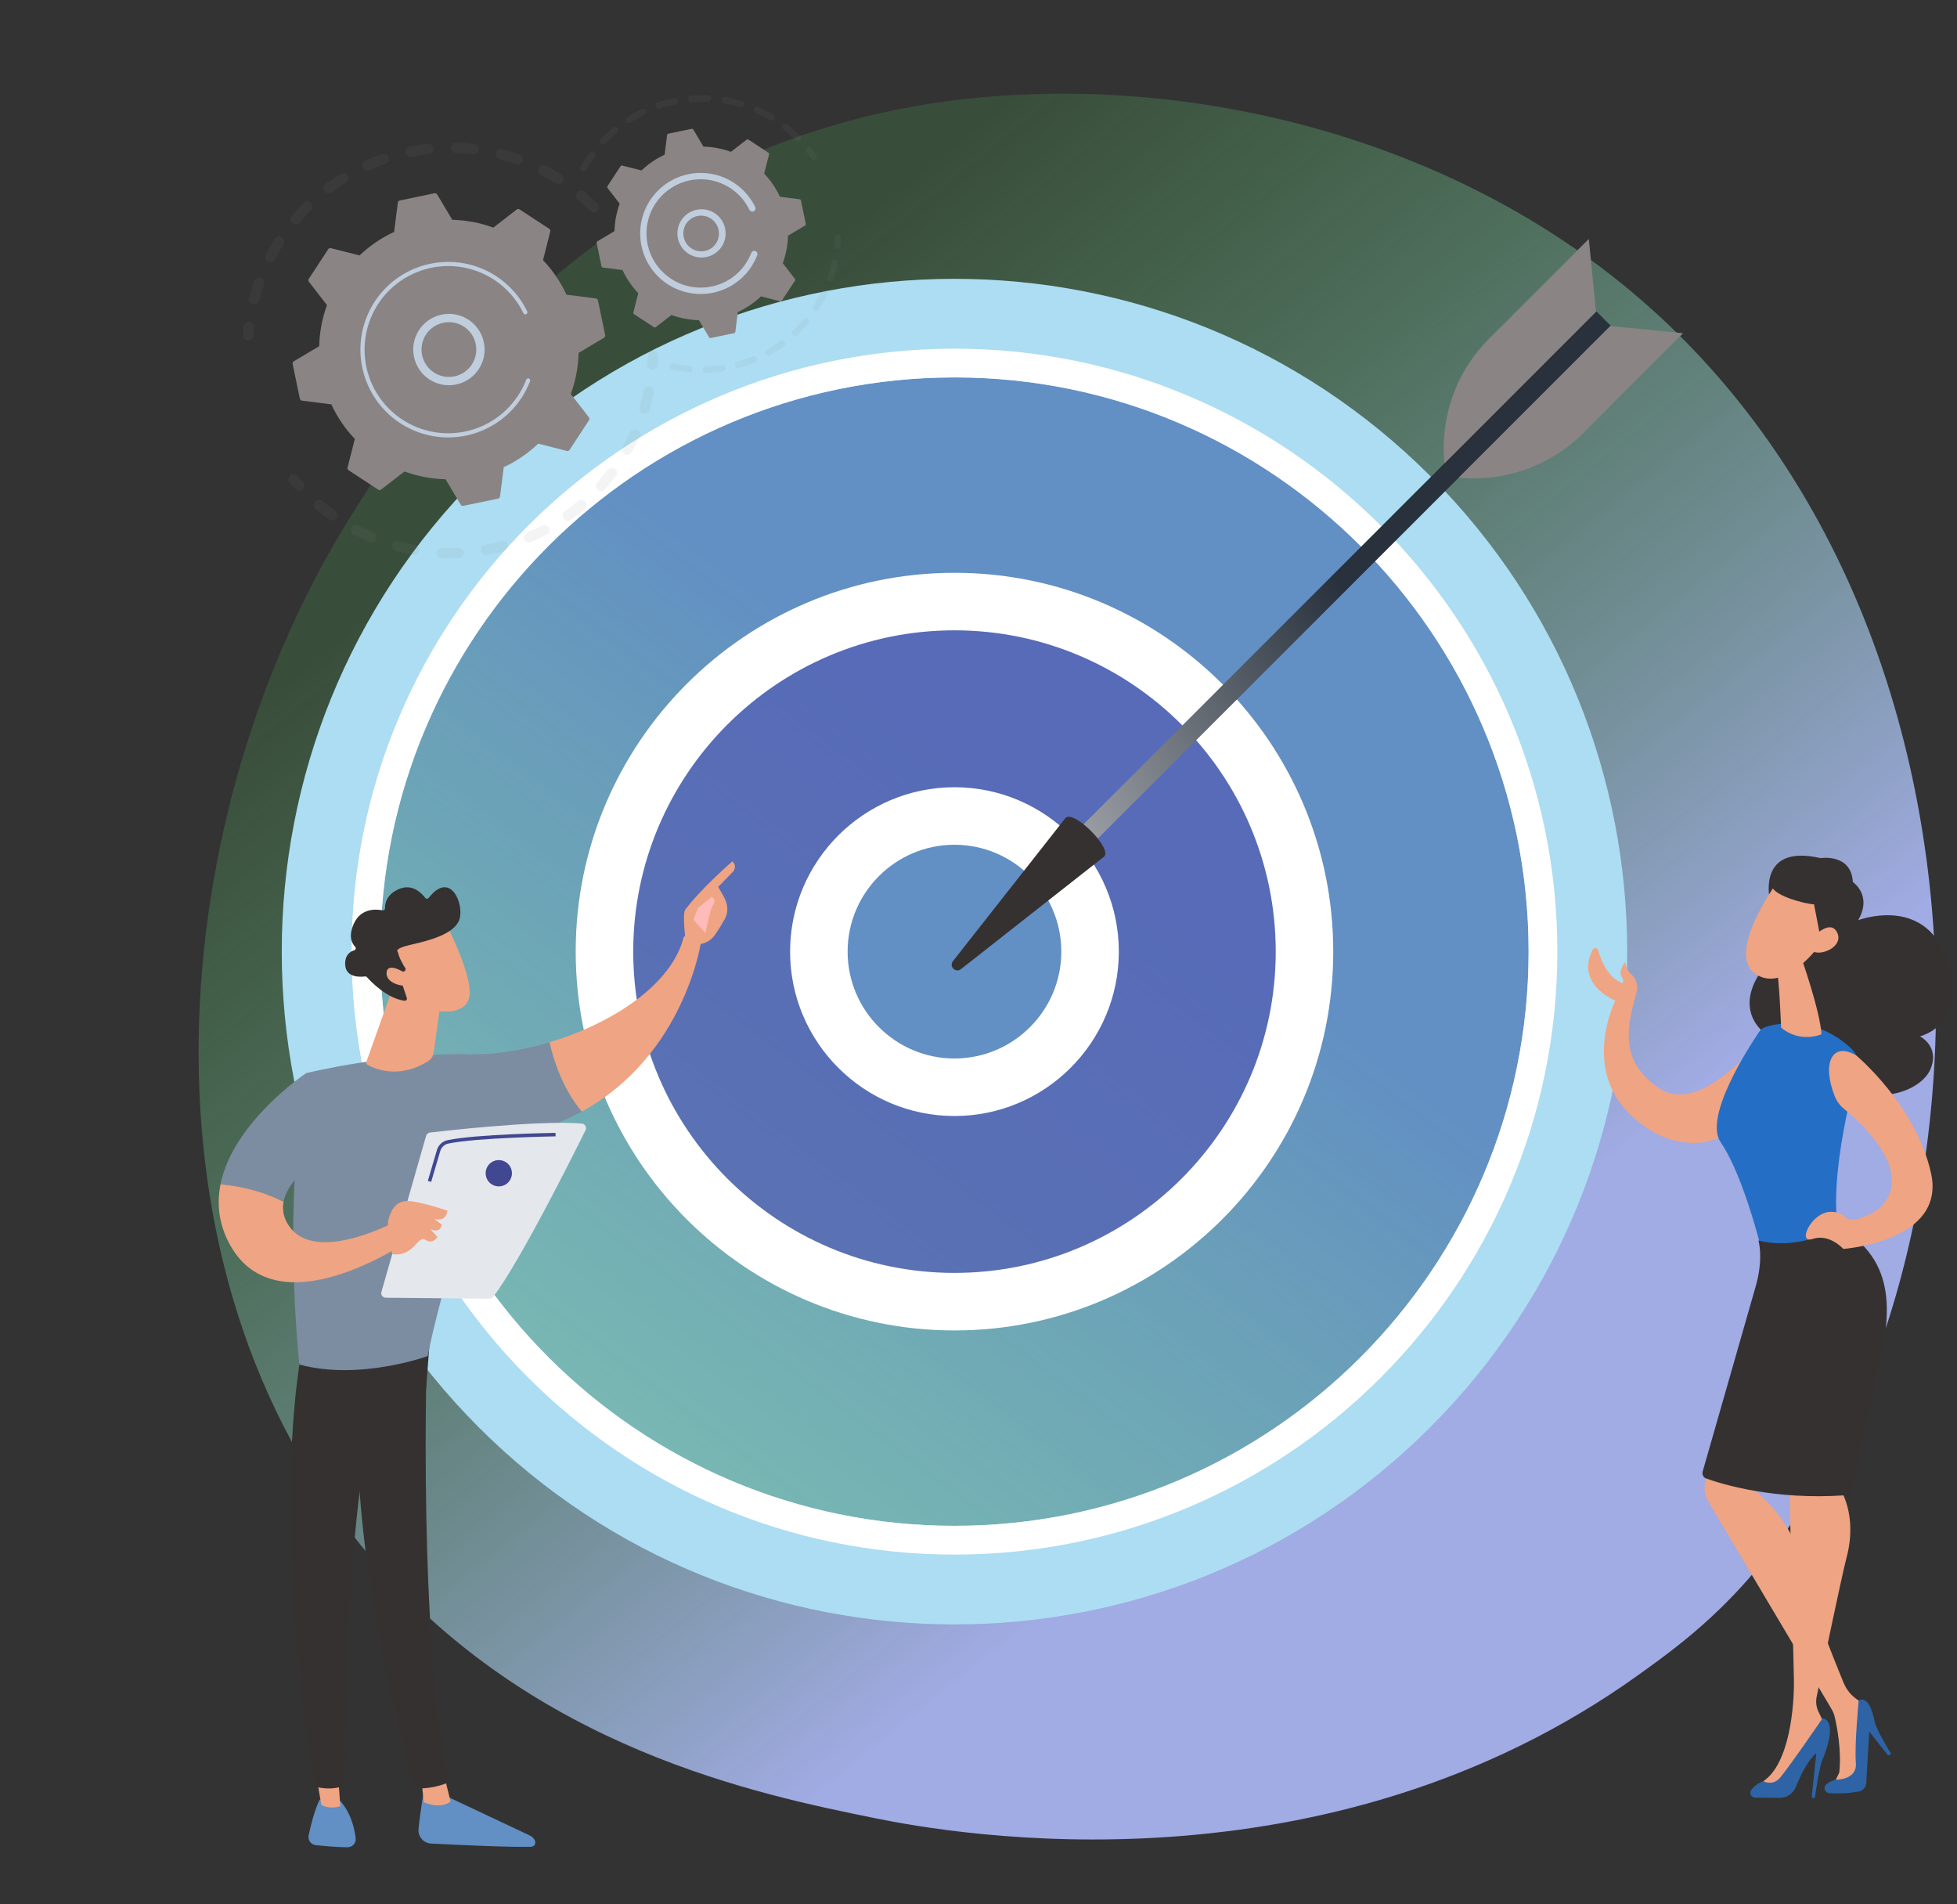 <svg width="481" height="468" viewBox="0 0 481 468" fill="none" xmlns="http://www.w3.org/2000/svg">
<rect x="0" y="0" width="481" height="468" fill="#333333" stroke="none"/>
<path d="M426.351 391.714C417.578 400.949 409.286 406.899 402.729 411.602C325.673 466.891 234.495 450.775 215.115 446.84C186.502 441.026 131.189 429.793 91.199 382.766C30.699 311.617 40.12 199.524 87.043 125.531C95.628 111.997 140.971 36.88 233.131 24.829C288.906 17.538 353.92 32.243 401.002 71.688C499.838 154.488 492.801 321.764 426.351 391.714Z" fill="url(#paint0_linear_7_445)"/>
<path d="M351.508 350.78C416.078 286.21 416.078 181.521 351.508 116.951C286.938 52.381 182.249 52.381 117.679 116.951C53.109 181.521 53.109 286.21 117.679 350.78C182.249 415.35 286.938 415.35 351.508 350.78Z" fill="#ACDDF2"/>
<path d="M234.594 374.978C312.528 374.978 375.706 311.8 375.706 233.866C375.706 155.931 312.528 92.753 234.594 92.753C156.66 92.753 93.482 155.931 93.482 233.866C93.482 311.8 156.66 374.978 234.594 374.978Z" fill="url(#paint1_linear_7_445)"/>
<path d="M234.592 382.047C152.887 382.047 86.412 315.574 86.412 233.866C86.412 152.157 152.887 85.686 234.592 85.686C316.298 85.686 382.774 152.159 382.774 233.866C382.774 315.573 316.299 382.047 234.592 382.047ZM234.592 92.753C156.782 92.753 93.481 156.056 93.481 233.866C93.481 311.676 156.782 374.98 234.592 374.98C312.402 374.98 375.705 311.677 375.705 233.866C375.705 156.054 312.402 92.749 234.592 92.749V92.753Z" fill="white"/>
<path d="M295.425 294.697C329.021 261.101 329.021 206.63 295.425 173.034C261.828 139.438 207.358 139.438 173.762 173.034C140.166 206.63 140.166 261.101 173.762 294.697C207.358 328.293 261.828 328.293 295.425 294.697Z" fill="url(#paint2_linear_7_445)"/>
<path d="M234.592 326.963C183.259 326.963 141.496 285.2 141.496 233.866C141.496 182.531 183.259 140.768 234.592 140.768C285.925 140.768 327.69 182.531 327.69 233.864C327.69 285.197 285.927 326.963 234.592 326.963ZM234.592 154.905C191.053 154.905 155.637 190.327 155.637 233.86C155.637 277.393 191.059 312.822 234.592 312.822C278.125 312.822 313.555 277.4 313.555 233.867C313.555 190.334 278.133 154.905 234.592 154.905Z" fill="white"/>
<path d="M258.162 257.434C271.178 244.417 271.178 223.314 258.162 210.297C245.145 197.281 224.042 197.281 211.025 210.297C198.009 223.314 198.009 244.417 211.025 257.434C224.042 270.45 245.145 270.45 258.162 257.434Z" fill="#628FC4"/>
<path d="M234.592 274.265C212.317 274.265 194.194 256.143 194.194 233.866C194.194 211.589 212.317 193.468 234.592 193.468C256.867 193.468 274.991 211.591 274.991 233.866C274.991 256.141 256.869 274.265 234.592 274.265ZM234.592 207.603C220.111 207.603 208.331 219.385 208.331 233.866C208.331 248.347 220.111 260.129 234.592 260.129C249.073 260.129 260.855 248.349 260.855 233.866C260.855 219.383 249.073 207.603 234.592 207.603Z" fill="white"/>
<path d="M259.426 209.463L262.937 212.973L395.875 80.036L392.364 76.525L259.426 209.463Z" fill="url(#paint3_linear_7_445)"/>
<path d="M261.906 200.994C263.921 198.981 273.416 208.475 271.401 210.489L236.181 238.174C234.88 239.197 233.195 237.512 234.217 236.21L261.906 200.994Z" fill="url(#paint4_linear_7_445)"/>
<path d="M395.793 80.114L413.677 81.891L389.126 106.447C385.153 110.418 380.349 113.458 375.06 115.347C369.77 117.237 364.127 117.929 358.538 117.374L395.793 80.114Z" fill="#8A8484"/>
<path d="M392.282 76.604L390.505 58.718L365.953 83.271C361.981 87.244 358.941 92.049 357.051 97.339C355.161 102.629 354.47 108.273 355.026 113.863L392.282 76.604Z" fill="#8A8484"/>
<g opacity="0.3">
<path opacity="0.3" d="M146.851 51.847C146.732 51.966 146.591 52.061 146.436 52.125C146.28 52.19 146.114 52.223 145.946 52.223C145.778 52.223 145.611 52.19 145.456 52.125C145.301 52.061 145.16 51.966 145.041 51.847C144.071 50.876 143.04 49.933 141.989 49.043C141.733 48.828 141.571 48.52 141.54 48.187C141.508 47.853 141.609 47.521 141.82 47.261L141.835 47.241C141.943 47.112 142.076 47.007 142.225 46.929C142.374 46.852 142.537 46.805 142.704 46.791C142.872 46.776 143.04 46.795 143.2 46.846C143.36 46.897 143.509 46.979 143.637 47.087C144.748 48.023 145.829 49.017 146.851 50.039C147.074 50.262 147.207 50.56 147.224 50.876C147.24 51.192 147.139 51.502 146.94 51.747C146.914 51.781 146.883 51.809 146.851 51.847ZM136.556 45.075C135.389 44.338 134.181 43.644 132.962 43.012C132.812 42.934 132.679 42.828 132.57 42.699C132.461 42.571 132.378 42.422 132.327 42.261C132.276 42.1 132.256 41.931 132.27 41.763C132.284 41.594 132.331 41.431 132.409 41.281C132.486 41.131 132.592 40.998 132.721 40.889C132.85 40.78 132.999 40.697 133.16 40.646C133.32 40.594 133.49 40.575 133.658 40.589C133.826 40.603 133.99 40.65 134.139 40.727C135.422 41.392 136.694 42.122 137.921 42.898C138.063 42.987 138.186 43.104 138.283 43.242C138.38 43.379 138.449 43.534 138.485 43.698C138.522 43.862 138.526 44.032 138.498 44.197C138.469 44.363 138.408 44.521 138.318 44.663C138.292 44.706 138.262 44.747 138.23 44.786C138.034 45.029 137.755 45.193 137.447 45.244C137.138 45.296 136.821 45.233 136.556 45.068V45.075ZM126.789 40.337C125.491 39.875 124.159 39.472 122.826 39.127C122.662 39.086 122.507 39.014 122.371 38.913C122.235 38.812 122.121 38.686 122.034 38.54C121.948 38.395 121.891 38.234 121.867 38.067C121.843 37.899 121.852 37.729 121.895 37.565C121.937 37.401 122.011 37.248 122.113 37.113C122.215 36.978 122.343 36.865 122.489 36.78C122.636 36.695 122.797 36.64 122.965 36.617C123.132 36.595 123.303 36.606 123.466 36.651C124.87 37.014 126.273 37.442 127.64 37.923C127.96 38.036 128.222 38.272 128.369 38.578C128.515 38.884 128.534 39.236 128.421 39.556C128.308 39.876 128.073 40.138 127.767 40.284C127.461 40.431 127.109 40.45 126.789 40.337ZM116.206 37.9C114.838 37.746 113.447 37.646 112.072 37.608C111.904 37.603 111.739 37.566 111.585 37.497C111.432 37.428 111.294 37.33 111.178 37.208C111.063 37.086 110.972 36.943 110.912 36.786C110.852 36.629 110.824 36.461 110.829 36.293C110.833 36.126 110.871 35.96 110.939 35.807C111.008 35.653 111.106 35.515 111.228 35.399C111.35 35.284 111.494 35.194 111.651 35.134C111.808 35.074 111.975 35.045 112.143 35.05C113.591 35.09 115.056 35.194 116.495 35.358C116.833 35.396 117.141 35.567 117.352 35.832C117.563 36.098 117.66 36.437 117.622 36.774C117.584 37.111 117.413 37.419 117.147 37.63C116.882 37.842 116.543 37.939 116.206 37.9ZM105.345 37.883C103.98 38.037 102.601 38.246 101.249 38.514C100.916 38.58 100.571 38.511 100.289 38.322C100.007 38.133 99.812 37.84 99.746 37.507C99.681 37.174 99.75 36.829 99.939 36.547C100.128 36.265 100.421 36.07 100.754 36.004C102.177 35.722 103.627 35.499 105.063 35.341C105.23 35.322 105.4 35.336 105.561 35.383C105.723 35.43 105.874 35.508 106.005 35.613C106.136 35.718 106.246 35.848 106.327 35.995C106.408 36.142 106.459 36.304 106.478 36.472C106.496 36.639 106.481 36.808 106.434 36.969C106.387 37.131 106.309 37.282 106.203 37.413C106.098 37.544 105.968 37.653 105.82 37.734C105.673 37.815 105.51 37.865 105.343 37.883H105.345ZM94.751 40.266C93.451 40.715 92.155 41.228 90.904 41.786C90.749 41.859 90.582 41.901 90.411 41.908C90.241 41.916 90.071 41.889 89.911 41.83C89.751 41.77 89.604 41.679 89.48 41.563C89.355 41.446 89.255 41.305 89.186 41.149C89.117 40.993 89.079 40.825 89.076 40.654C89.072 40.484 89.103 40.314 89.166 40.156C89.229 39.997 89.323 39.853 89.443 39.731C89.563 39.609 89.706 39.513 89.863 39.447C91.187 38.859 92.553 38.32 93.922 37.848C94.239 37.752 94.58 37.783 94.875 37.934C95.17 38.084 95.395 38.344 95.502 38.657C95.609 38.97 95.591 39.313 95.451 39.613C95.311 39.913 95.06 40.147 94.751 40.266ZM62.123 74.792C61.96 74.75 61.807 74.676 61.673 74.575C61.539 74.473 61.426 74.347 61.341 74.201C61.256 74.057 61.201 73.896 61.178 73.73C61.155 73.563 61.164 73.394 61.207 73.231C61.572 71.831 62.003 70.427 62.487 69.059C62.601 68.739 62.837 68.478 63.143 68.332C63.295 68.259 63.459 68.218 63.627 68.209C63.795 68.2 63.963 68.225 64.121 68.281C64.279 68.337 64.425 68.424 64.55 68.537C64.675 68.649 64.776 68.785 64.849 68.937C64.921 69.088 64.963 69.253 64.971 69.421C64.98 69.588 64.955 69.756 64.899 69.915C64.438 71.214 64.03 72.547 63.683 73.876C63.638 74.053 63.554 74.218 63.439 74.36C63.283 74.55 63.076 74.692 62.842 74.769C62.608 74.845 62.358 74.852 62.12 74.789L62.123 74.792ZM84.96 44.934C83.793 45.66 82.643 46.448 81.543 47.273C81.408 47.374 81.255 47.448 81.093 47.49C80.93 47.532 80.76 47.541 80.594 47.518C80.427 47.494 80.267 47.438 80.122 47.352C79.977 47.267 79.851 47.154 79.75 47.019C79.649 46.885 79.575 46.732 79.533 46.569C79.491 46.406 79.482 46.237 79.505 46.07C79.529 45.904 79.585 45.743 79.671 45.599C79.756 45.454 79.869 45.327 80.004 45.226C81.161 44.357 82.372 43.533 83.601 42.764C83.857 42.602 84.163 42.538 84.463 42.581C84.764 42.624 85.039 42.773 85.24 43C85.44 43.227 85.554 43.518 85.56 43.822C85.566 44.125 85.464 44.42 85.272 44.655C85.183 44.765 85.076 44.86 84.957 44.935L84.96 44.934ZM65.858 64.285C65.557 64.128 65.331 63.858 65.229 63.534C65.127 63.21 65.158 62.859 65.315 62.558C65.984 61.276 66.718 60.005 67.494 58.779C67.579 58.628 67.694 58.495 67.833 58.39C67.971 58.284 68.129 58.208 68.298 58.165C68.466 58.123 68.642 58.115 68.813 58.143C68.985 58.171 69.149 58.233 69.296 58.327C69.443 58.42 69.569 58.542 69.667 58.686C69.764 58.83 69.832 58.992 69.865 59.163C69.898 59.334 69.896 59.509 69.859 59.679C69.822 59.849 69.75 60.01 69.649 60.151C68.912 61.314 68.214 62.523 67.579 63.742C67.538 63.818 67.491 63.89 67.437 63.957C67.251 64.184 66.993 64.341 66.706 64.401C66.418 64.46 66.119 64.419 65.858 64.285ZM76.453 51.678C75.479 52.648 74.534 53.679 73.644 54.724C73.428 54.985 73.117 55.15 72.779 55.182C72.441 55.214 72.104 55.11 71.843 54.894C71.581 54.678 71.416 54.366 71.385 54.029C71.353 53.691 71.456 53.354 71.673 53.093L71.691 53.071C72.627 51.964 73.621 50.886 74.646 49.865C74.878 49.634 75.19 49.5 75.517 49.491C75.845 49.483 76.163 49.601 76.406 49.82C76.65 50.039 76.799 50.343 76.825 50.67C76.851 50.996 76.75 51.321 76.544 51.575C76.516 51.61 76.485 51.644 76.453 51.678Z" fill="#8A8484"/>
<path opacity="0.3" d="M61.968 83.219C62.132 83.016 62.23 82.769 62.249 82.509C62.298 81.85 62.361 81.183 62.437 80.524C62.456 80.357 62.442 80.188 62.396 80.026C62.349 79.865 62.272 79.714 62.167 79.582C62.063 79.451 61.933 79.341 61.786 79.26C61.639 79.178 61.478 79.126 61.311 79.107C61.144 79.088 60.975 79.102 60.813 79.148C60.652 79.194 60.501 79.272 60.37 79.377C60.238 79.481 60.128 79.611 60.047 79.757C59.965 79.904 59.913 80.066 59.894 80.233C59.814 80.925 59.74 81.627 59.697 82.32C59.677 82.592 59.744 82.863 59.889 83.094C60.034 83.325 60.248 83.504 60.502 83.604C60.755 83.704 61.034 83.721 61.298 83.652C61.562 83.582 61.796 83.431 61.968 83.219Z" fill="#8A8484"/>
</g>
<g opacity="0.3">
<path opacity="0.3" d="M74.515 120.145C74.707 119.909 74.808 119.612 74.8 119.308C74.793 119.004 74.677 118.713 74.473 118.487C74.033 117.996 73.596 117.487 73.174 116.976C73.067 116.846 72.936 116.739 72.787 116.66C72.639 116.581 72.476 116.532 72.309 116.516C72.142 116.5 71.973 116.517 71.812 116.567C71.651 116.616 71.502 116.696 71.372 116.803C71.243 116.91 71.135 117.042 71.056 117.19C70.978 117.339 70.929 117.501 70.913 117.669C70.897 117.836 70.914 118.005 70.963 118.166C71.012 118.327 71.093 118.476 71.2 118.606C71.644 119.144 72.105 119.683 72.568 120.199C72.795 120.451 73.112 120.603 73.451 120.621C73.79 120.64 74.122 120.523 74.375 120.297C74.426 120.251 74.473 120.2 74.515 120.145Z" fill="#8A8484"/>
<path opacity="0.3" d="M148.688 120.263C148.576 120.389 148.441 120.49 148.289 120.563C148.138 120.636 147.973 120.678 147.806 120.688C147.638 120.697 147.47 120.673 147.311 120.617C147.153 120.562 147.007 120.475 146.881 120.363C146.756 120.251 146.654 120.116 146.582 119.964C146.509 119.813 146.466 119.648 146.457 119.481C146.448 119.313 146.472 119.145 146.527 118.986C146.583 118.828 146.669 118.682 146.781 118.557C147.679 117.555 148.548 116.499 149.375 115.406C149.584 115.15 149.884 114.984 150.213 114.945C150.541 114.905 150.872 114.994 151.136 115.193C151.4 115.392 151.577 115.686 151.629 116.013C151.681 116.339 151.605 116.674 151.416 116.945C151.057 117.419 150.693 117.884 150.321 118.341C149.793 118.998 149.244 119.643 148.688 120.263ZM153.492 111.606C153.345 111.524 153.217 111.413 153.113 111.281C153.009 111.149 152.932 110.998 152.887 110.836C152.842 110.674 152.829 110.505 152.849 110.338C152.869 110.171 152.922 110.01 153.004 109.864C153.669 108.682 154.291 107.458 154.851 106.228C154.92 106.076 155.02 105.938 155.142 105.823C155.265 105.709 155.409 105.619 155.567 105.56C155.724 105.502 155.892 105.474 156.059 105.48C156.227 105.486 156.392 105.525 156.545 105.594C156.698 105.664 156.836 105.763 156.951 105.886C157.065 106.009 157.154 106.153 157.213 106.31C157.272 106.468 157.3 106.635 157.294 106.803C157.288 106.971 157.249 107.136 157.179 107.289C156.588 108.585 155.934 109.873 155.234 111.117C155.199 111.181 155.158 111.241 155.112 111.298C154.922 111.532 154.654 111.691 154.358 111.747C154.062 111.803 153.755 111.753 153.492 111.606ZM143.692 125.127C142.615 126.05 141.467 126.934 140.306 127.762C140.17 127.859 140.015 127.929 139.851 127.967C139.687 128.004 139.518 128.009 139.352 127.982C139.186 127.954 139.028 127.894 138.885 127.805C138.743 127.716 138.619 127.599 138.522 127.462C138.424 127.326 138.355 127.171 138.317 127.007C138.279 126.843 138.274 126.674 138.302 126.508C138.33 126.342 138.39 126.184 138.479 126.041C138.568 125.899 138.684 125.775 138.821 125.678C139.926 124.891 141.008 124.049 142.039 123.175C142.282 122.969 142.593 122.861 142.912 122.872C143.23 122.883 143.533 123.013 143.761 123.235C143.989 123.458 144.125 123.757 144.144 124.075C144.163 124.393 144.062 124.707 143.862 124.954C143.811 125.017 143.754 125.075 143.692 125.127ZM158.04 101.62C157.879 101.572 157.729 101.493 157.598 101.387C157.468 101.281 157.36 101.15 157.28 101.002C157.2 100.854 157.151 100.692 157.134 100.525C157.117 100.357 157.133 100.188 157.181 100.027C157.569 98.73 157.906 97.4 158.183 96.077C158.252 95.745 158.451 95.454 158.735 95.268C159.019 95.082 159.365 95.017 159.697 95.086C160.029 95.156 160.32 95.354 160.505 95.638C160.691 95.922 160.756 96.268 160.687 96.6C160.395 97.994 160.041 99.395 159.631 100.755C159.584 100.916 159.506 101.065 159.4 101.194C159.241 101.392 159.027 101.538 158.785 101.614C158.543 101.69 158.283 101.692 158.04 101.62ZM134.366 131.403C133.105 132.062 131.798 132.676 130.483 133.229C130.328 133.294 130.161 133.328 129.993 133.328C129.825 133.329 129.659 133.297 129.503 133.233C129.348 133.17 129.206 133.076 129.087 132.958C128.967 132.84 128.872 132.699 128.807 132.544C128.742 132.39 128.708 132.223 128.707 132.055C128.707 131.887 128.739 131.721 128.802 131.565C128.866 131.41 128.959 131.268 129.078 131.149C129.196 131.029 129.336 130.934 129.491 130.869C130.743 130.344 131.983 129.761 133.185 129.136C133.334 129.058 133.497 129.011 133.664 128.996C133.831 128.981 134 128.999 134.16 129.049C134.321 129.099 134.469 129.181 134.598 129.288C134.727 129.396 134.833 129.528 134.911 129.677C134.989 129.826 135.037 129.989 135.052 130.156C135.067 130.323 135.048 130.492 134.998 130.652C134.948 130.813 134.867 130.961 134.759 131.09C134.651 131.219 134.519 131.325 134.37 131.403H134.366ZM123.888 135.482C122.51 135.851 121.102 136.165 119.7 136.418C119.366 136.478 119.022 136.402 118.743 136.209C118.465 136.015 118.274 135.719 118.214 135.385C118.154 135.051 118.23 134.707 118.423 134.428C118.617 134.15 118.913 133.96 119.247 133.9C120.579 133.66 121.918 133.361 123.227 133.012C123.391 132.963 123.563 132.947 123.733 132.966C123.903 132.985 124.067 133.038 124.217 133.121C124.366 133.205 124.497 133.317 124.602 133.452C124.707 133.587 124.784 133.742 124.828 133.907C124.872 134.072 124.882 134.245 124.859 134.414C124.835 134.583 124.778 134.746 124.69 134.893C124.603 135.04 124.486 135.168 124.349 135.269C124.211 135.37 124.054 135.442 123.888 135.482ZM112.771 137.175C111.344 137.235 109.9 137.235 108.478 137.175C108.139 137.161 107.82 137.013 107.59 136.763C107.36 136.513 107.239 136.182 107.253 135.843C107.267 135.504 107.415 135.185 107.665 134.955C107.915 134.725 108.245 134.604 108.584 134.618C109.936 134.674 111.309 134.674 112.663 134.618C112.831 134.611 112.998 134.637 113.156 134.695C113.314 134.753 113.459 134.841 113.583 134.955C113.706 135.068 113.806 135.205 113.877 135.358C113.948 135.51 113.988 135.675 113.995 135.843C114.002 136.011 113.976 136.178 113.918 136.336C113.861 136.494 113.772 136.639 113.659 136.762C113.545 136.886 113.408 136.986 113.256 137.057C113.103 137.128 112.939 137.168 112.771 137.175ZM101.546 136.405C100.143 136.153 98.733 135.836 97.357 135.465C97.184 135.431 97.02 135.363 96.875 135.263C96.731 135.164 96.608 135.035 96.515 134.886C96.422 134.737 96.36 134.57 96.335 134.396C96.309 134.222 96.319 134.045 96.365 133.875C96.411 133.705 96.492 133.547 96.602 133.41C96.711 133.272 96.849 133.159 97.004 133.077C97.16 132.996 97.331 132.947 97.506 132.934C97.681 132.921 97.857 132.944 98.023 133.002C99.328 133.355 100.667 133.655 102.002 133.895C102.167 133.925 102.325 133.988 102.466 134.079C102.607 134.17 102.729 134.289 102.824 134.427C102.92 134.565 102.987 134.721 103.022 134.885C103.058 135.05 103.06 135.22 103.03 135.385C103 135.55 102.937 135.708 102.846 135.849C102.754 135.99 102.636 136.112 102.498 136.207C102.36 136.303 102.204 136.37 102.039 136.405C101.875 136.441 101.705 136.443 101.54 136.413L101.546 136.405ZM90.76 133.19C89.449 132.634 88.144 132.016 86.883 131.343C86.735 131.265 86.603 131.158 86.496 131.029C86.388 130.9 86.307 130.75 86.258 130.59C86.208 130.429 86.19 130.261 86.206 130.093C86.221 129.926 86.269 129.763 86.348 129.615C86.426 129.466 86.533 129.334 86.662 129.227C86.791 129.12 86.941 129.039 87.101 128.989C87.261 128.939 87.43 128.922 87.597 128.937C87.765 128.953 87.927 129.001 88.076 129.079C89.275 129.712 90.514 130.298 91.759 130.826C91.914 130.892 92.054 130.987 92.172 131.107C92.29 131.227 92.382 131.369 92.445 131.525C92.508 131.68 92.54 131.847 92.538 132.015C92.537 132.183 92.502 132.349 92.436 132.504C92.39 132.614 92.328 132.718 92.253 132.811C92.08 133.03 91.841 133.185 91.572 133.255C91.302 133.325 91.017 133.306 90.76 133.199V133.19ZM80.953 127.689C80.099 127.074 79.26 126.437 78.44 125.776C78.147 125.537 77.856 125.296 77.567 125.053C77.437 124.946 77.33 124.814 77.252 124.665C77.173 124.515 77.126 124.352 77.111 124.184C77.097 124.016 77.116 123.847 77.168 123.687C77.22 123.527 77.303 123.378 77.413 123.251C77.522 123.122 77.654 123.016 77.803 122.939C77.953 122.861 78.116 122.814 78.283 122.8C78.451 122.785 78.62 122.804 78.78 122.855C78.94 122.906 79.089 122.988 79.217 123.097C79.491 123.328 79.768 123.559 80.047 123.785C80.816 124.411 81.624 125.016 82.435 125.604C82.711 125.801 82.897 126.1 82.953 126.434C83.009 126.769 82.93 127.112 82.732 127.388C82.717 127.409 82.702 127.431 82.685 127.451C82.482 127.705 82.19 127.872 81.868 127.918C81.546 127.964 81.219 127.885 80.953 127.699V127.689Z" fill="#8A8484"/>
<path opacity="0.3" d="M161.361 90.376C161.527 90.172 161.626 89.921 161.644 89.659C161.692 88.967 161.725 88.263 161.744 87.562C161.753 87.223 161.627 86.894 161.394 86.648C161.16 86.401 160.839 86.258 160.5 86.249C160.332 86.244 160.164 86.273 160.008 86.333C159.851 86.393 159.707 86.483 159.585 86.599C159.339 86.832 159.195 87.154 159.186 87.493C159.168 88.158 159.135 88.827 159.091 89.483C159.072 89.754 159.14 90.025 159.285 90.254C159.431 90.484 159.645 90.662 159.898 90.761C160.152 90.861 160.43 90.877 160.693 90.808C160.956 90.738 161.19 90.587 161.361 90.376Z" fill="#8A8484"/>
</g>
<path d="M146.97 73.818C146.945 73.696 146.882 73.585 146.791 73.501C146.7 73.417 146.584 73.363 146.461 73.347L139.241 72.424C137.791 69.298 135.84 66.43 133.465 63.932L135.252 56.888C135.282 56.767 135.274 56.64 135.229 56.525C135.184 56.409 135.103 56.31 134.999 56.242L127.7 51.455C127.595 51.387 127.473 51.353 127.348 51.358C127.224 51.362 127.104 51.406 127.005 51.483L121.254 55.934C118.016 54.752 114.608 54.106 111.162 54.021L107.439 47.769C107.375 47.662 107.28 47.578 107.166 47.527C107.052 47.477 106.925 47.464 106.803 47.489L98.257 49.267C98.135 49.292 98.024 49.354 97.94 49.446C97.856 49.537 97.802 49.653 97.786 49.776L96.862 56.996C93.736 58.447 90.868 60.398 88.37 62.773L81.321 60.985C81.2 60.955 81.073 60.963 80.957 61.008C80.841 61.053 80.741 61.133 80.673 61.237L75.888 68.537C75.82 68.641 75.785 68.764 75.79 68.889C75.795 69.013 75.838 69.133 75.914 69.231L80.365 74.985C79.183 78.222 78.537 81.63 78.452 85.075L72.199 88.799C72.092 88.863 72.008 88.959 71.958 89.073C71.908 89.186 71.895 89.313 71.92 89.435L73.699 97.981C73.724 98.104 73.787 98.215 73.878 98.299C73.97 98.384 74.085 98.438 74.209 98.454L81.427 99.377C82.879 102.503 84.831 105.371 87.205 107.869L85.418 114.911C85.387 115.032 85.395 115.16 85.44 115.276C85.486 115.392 85.566 115.491 85.67 115.559L92.97 120.346C93.074 120.414 93.197 120.447 93.321 120.442C93.445 120.437 93.564 120.394 93.663 120.318L99.416 115.869C102.655 117.052 106.066 117.698 109.514 117.783L113.237 124.037C113.301 124.143 113.396 124.228 113.51 124.277C113.624 124.327 113.751 124.341 113.872 124.315L122.419 122.538C122.541 122.513 122.652 122.45 122.736 122.359C122.821 122.267 122.875 122.152 122.89 122.028L123.813 114.81C126.935 113.357 129.798 111.406 132.292 109.032L139.343 110.819C139.463 110.85 139.59 110.842 139.706 110.797C139.822 110.752 139.921 110.672 139.989 110.568L144.776 103.267C144.844 103.163 144.878 103.04 144.873 102.916C144.868 102.792 144.825 102.672 144.748 102.574L140.299 96.821C141.481 93.584 142.127 90.175 142.212 86.729L148.463 83.006C148.571 82.943 148.655 82.847 148.705 82.733C148.756 82.619 148.769 82.493 148.744 82.371L146.97 73.818Z" fill="#8A8484"/>
<path d="M116.272 92.364C114.6 93.901 112.397 94.729 110.127 94.675C107.857 94.621 105.696 93.688 104.099 92.074C102.502 90.459 101.594 88.288 101.564 86.018C101.535 83.747 102.387 81.553 103.942 79.898C105.497 78.243 107.633 77.255 109.901 77.142C112.169 77.03 114.393 77.801 116.104 79.294C117.815 80.787 118.881 82.885 119.076 85.148C119.272 87.41 118.583 89.66 117.154 91.425C116.884 91.759 116.589 92.073 116.272 92.364ZM103.613 85.618C103.547 87.173 104.023 88.703 104.958 89.947C105.894 91.191 107.232 92.072 108.744 92.439C110.256 92.807 111.85 92.64 113.252 91.965C114.654 91.29 115.779 90.149 116.435 88.738C117.091 87.327 117.238 85.731 116.849 84.224C116.461 82.717 115.562 81.391 114.306 80.472C113.049 79.554 111.513 79.099 109.959 79.186C108.405 79.273 106.93 79.896 105.783 80.949C105.538 81.174 105.31 81.418 105.1 81.677C104.192 82.796 103.67 84.178 103.613 85.618Z" fill="#BFCDDD"/>
<path d="M126.886 99.545C127.349 98.975 127.785 98.378 128.194 97.755C128.322 97.56 128.448 97.361 128.57 97.161C129.171 96.178 129.693 95.149 130.131 94.083L130.149 94.04C130.166 93.998 130.183 93.957 130.198 93.915C130.231 93.835 130.261 93.761 130.294 93.674C130.333 93.573 130.339 93.462 130.311 93.358C130.283 93.253 130.224 93.16 130.14 93.092C130.098 93.058 130.051 93.031 130.001 93.012C129.874 92.964 129.734 92.967 129.61 93.022C129.486 93.078 129.389 93.179 129.339 93.306C127.827 97.229 125.149 100.595 121.665 102.949C118.182 105.303 114.06 106.534 109.856 106.474C105.953 106.427 102.146 105.262 98.884 103.117C98.294 102.73 97.724 102.314 97.176 101.869C94.791 99.926 92.873 97.473 91.562 94.689C90.252 91.906 89.583 88.865 89.605 85.788C89.627 82.713 90.34 79.681 91.689 76.916C93.039 74.152 94.992 71.726 97.405 69.818C99.817 67.909 102.627 66.566 105.627 65.888C108.628 65.21 111.742 65.214 114.741 65.9C117.74 66.586 120.546 67.936 122.953 69.851C125.361 71.766 127.307 74.198 128.65 76.965C128.679 77.026 128.72 77.08 128.771 77.125C128.821 77.17 128.879 77.204 128.943 77.226C129.007 77.249 129.074 77.258 129.141 77.254C129.208 77.25 129.274 77.233 129.335 77.204C129.395 77.175 129.45 77.134 129.495 77.083C129.539 77.033 129.574 76.974 129.596 76.911C129.618 76.847 129.628 76.78 129.624 76.713C129.62 76.645 129.603 76.58 129.573 76.519C128.197 73.675 126.21 71.17 123.756 69.181C123.188 68.72 122.597 68.288 121.986 67.886C112.036 61.364 98.633 64.154 92.112 74.1C89.186 78.564 88.018 83.955 88.835 89.231C89.651 94.506 92.394 99.292 96.532 102.663C97.105 103.126 97.703 103.563 98.325 103.973C102.791 106.9 108.182 108.067 113.458 107.25C118.734 106.433 123.52 103.69 126.891 99.55L126.886 99.545Z" fill="#BFCDDD"/>
<g opacity="0.3">
<path opacity="0.3" d="M200.627 39.069C200.735 38.936 200.797 38.772 200.804 38.602C200.81 38.431 200.761 38.263 200.664 38.122C200.283 37.57 199.881 37.022 199.467 36.494C199.338 36.329 199.149 36.222 198.941 36.196C198.733 36.17 198.523 36.229 198.358 36.358C198.193 36.487 198.086 36.676 198.06 36.884C198.035 37.092 198.093 37.301 198.222 37.467C198.616 37.971 199.001 38.493 199.364 39.021C199.433 39.123 199.525 39.206 199.633 39.266C199.741 39.325 199.861 39.359 199.984 39.363C200.107 39.368 200.229 39.344 200.341 39.292C200.452 39.241 200.551 39.165 200.627 39.069Z" fill="#8A8484"/>
<path opacity="0.3" d="M196.672 34.464C196.599 34.537 196.512 34.595 196.416 34.635C196.32 34.675 196.217 34.695 196.113 34.695C196.01 34.695 195.907 34.675 195.811 34.635C195.715 34.595 195.628 34.537 195.555 34.464C194.772 33.684 193.95 32.944 193.092 32.247C192.912 32.102 192.729 31.957 192.544 31.813C192.462 31.75 192.394 31.671 192.343 31.58C192.291 31.49 192.258 31.391 192.246 31.288C192.233 31.185 192.24 31.081 192.268 30.981C192.295 30.881 192.342 30.787 192.406 30.705C192.538 30.545 192.726 30.442 192.932 30.416C193.138 30.39 193.346 30.443 193.514 30.565C193.708 30.716 193.899 30.867 194.088 31.019C194.984 31.747 195.855 32.529 196.674 33.343C196.812 33.481 196.894 33.666 196.905 33.861C196.915 34.056 196.853 34.248 196.731 34.401C196.712 34.423 196.693 34.444 196.672 34.464ZM189.228 29.552C188.079 28.865 186.889 28.248 185.665 27.706C185.473 27.621 185.323 27.464 185.247 27.269C185.171 27.073 185.176 26.856 185.261 26.664C185.345 26.473 185.502 26.323 185.698 26.247C185.893 26.171 186.11 26.176 186.302 26.26C187.586 26.827 188.834 27.471 190.039 28.19C190.219 28.298 190.349 28.473 190.4 28.677C190.451 28.88 190.419 29.095 190.311 29.275C190.292 29.308 190.27 29.339 190.247 29.368C190.127 29.516 189.958 29.616 189.771 29.649C189.584 29.683 189.391 29.649 189.228 29.552ZM181.899 26.32C180.616 25.936 179.31 25.633 177.989 25.411C177.789 25.369 177.612 25.252 177.496 25.083C177.38 24.914 177.335 24.706 177.369 24.504C177.403 24.302 177.514 24.121 177.679 24C177.844 23.878 178.049 23.825 178.252 23.852C179.637 24.085 181.006 24.404 182.351 24.806C182.451 24.835 182.543 24.884 182.624 24.95C182.704 25.015 182.771 25.096 182.82 25.188C182.87 25.279 182.901 25.379 182.911 25.482C182.922 25.586 182.912 25.69 182.882 25.789C182.852 25.888 182.804 25.98 182.739 26.06C182.641 26.183 182.508 26.273 182.359 26.32C182.209 26.366 182.049 26.368 181.899 26.323V26.32ZM174.001 24.994C172.664 24.936 171.325 24.961 169.991 25.068C169.782 25.084 169.575 25.017 169.415 24.882C169.256 24.746 169.157 24.552 169.14 24.343C169.124 24.135 169.19 23.928 169.326 23.768C169.462 23.609 169.656 23.51 169.864 23.493C171.264 23.381 172.668 23.355 174.071 23.415C174.28 23.424 174.477 23.516 174.619 23.67C174.761 23.824 174.835 24.029 174.826 24.238C174.817 24.448 174.725 24.645 174.57 24.787C174.416 24.928 174.211 25.003 174.001 24.994ZM166.018 25.632C164.707 25.902 163.413 26.252 162.144 26.679C161.946 26.746 161.729 26.731 161.541 26.638C161.353 26.545 161.21 26.381 161.143 26.183C161.076 25.984 161.091 25.767 161.184 25.579C161.277 25.392 161.441 25.248 161.64 25.181C162.969 24.733 164.325 24.367 165.7 24.084C165.803 24.058 165.911 24.053 166.016 24.07C166.122 24.087 166.223 24.125 166.313 24.182C166.403 24.239 166.481 24.313 166.542 24.401C166.603 24.488 166.645 24.587 166.667 24.692C166.688 24.797 166.688 24.904 166.667 25.009C166.646 25.113 166.604 25.213 166.543 25.301C166.483 25.388 166.405 25.463 166.315 25.52C166.224 25.577 166.124 25.615 166.018 25.632ZM158.431 28.19C157.225 28.77 156.057 29.424 154.932 30.148C154.756 30.262 154.542 30.3 154.337 30.256C154.133 30.212 153.954 30.088 153.84 29.912C153.727 29.736 153.688 29.522 153.732 29.317C153.777 29.112 153.9 28.933 154.077 28.82C155.256 28.06 156.481 27.374 157.746 26.767C157.907 26.688 158.091 26.668 158.266 26.708C158.441 26.748 158.598 26.847 158.709 26.988C158.821 27.129 158.881 27.304 158.879 27.483C158.878 27.663 158.815 27.837 158.701 27.976C158.627 28.067 158.534 28.141 158.428 28.19H158.431ZM151.702 32.524C150.675 33.383 149.702 34.305 148.79 35.284C148.644 35.425 148.45 35.505 148.247 35.507C148.044 35.509 147.848 35.433 147.7 35.294C147.552 35.156 147.462 34.966 147.45 34.764C147.438 34.561 147.503 34.362 147.634 34.207C148.592 33.181 149.612 32.216 150.687 31.315C150.838 31.19 151.03 31.126 151.226 31.134C151.421 31.143 151.606 31.223 151.746 31.361C151.885 31.498 151.969 31.682 151.981 31.877C151.993 32.073 151.932 32.265 151.809 32.418C151.776 32.457 151.739 32.492 151.699 32.524H151.702ZM143.009 42.067C142.918 42.017 142.837 41.949 142.773 41.867C142.708 41.786 142.659 41.692 142.631 41.592C142.602 41.492 142.594 41.387 142.606 41.284C142.618 41.18 142.65 41.08 142.701 40.989C143.292 39.924 143.939 38.89 144.639 37.893C144.745 37.739 144.853 37.585 144.961 37.44C145.09 37.29 145.271 37.195 145.467 37.172C145.664 37.149 145.862 37.2 146.023 37.316C146.183 37.432 146.294 37.604 146.334 37.798C146.374 37.992 146.34 38.194 146.238 38.364C146.136 38.504 146.035 38.645 145.93 38.79C145.262 39.742 144.645 40.73 144.083 41.748C144.061 41.789 144.034 41.828 144.005 41.864C143.89 42.011 143.727 42.114 143.544 42.152C143.361 42.191 143.17 42.163 143.006 42.074L143.009 42.067Z" fill="#8A8484"/>
</g>
<g opacity="0.3">
<path opacity="0.3" d="M198.781 79.373C197.897 80.433 196.951 81.439 195.946 82.386C195.791 82.513 195.594 82.576 195.394 82.563C195.194 82.55 195.007 82.462 194.87 82.315C194.733 82.169 194.657 81.976 194.656 81.776C194.656 81.576 194.732 81.383 194.869 81.237C195.827 80.334 196.73 79.374 197.572 78.362C197.712 78.232 197.895 78.157 198.086 78.151C198.277 78.146 198.464 78.21 198.612 78.332C198.76 78.454 198.858 78.625 198.889 78.814C198.92 79.002 198.882 79.196 198.781 79.359V79.373ZM200.14 76.273C199.965 76.159 199.841 75.98 199.797 75.775C199.753 75.57 199.793 75.356 199.906 75.18C200.622 74.075 201.27 72.927 201.847 71.743C201.939 71.555 202.102 71.411 202.3 71.343C202.498 71.274 202.715 71.288 202.904 71.379C203.092 71.471 203.236 71.634 203.305 71.832C203.373 72.031 203.36 72.248 203.268 72.436C202.662 73.677 201.982 74.88 201.233 76.039C201.218 76.063 201.201 76.087 201.182 76.108C201.06 76.262 200.885 76.365 200.691 76.397C200.498 76.429 200.299 76.388 200.134 76.281L200.14 76.273ZM192.765 85.035C191.652 85.851 190.49 86.599 189.287 87.274C189.105 87.367 188.894 87.385 188.699 87.326C188.504 87.266 188.339 87.134 188.24 86.956C188.14 86.777 188.114 86.568 188.165 86.37C188.217 86.173 188.343 86.003 188.517 85.897C189.666 85.252 190.774 84.539 191.837 83.761C191.992 83.649 192.182 83.598 192.372 83.616C192.562 83.634 192.739 83.72 192.87 83.858C193.002 83.996 193.078 84.178 193.086 84.368C193.095 84.559 193.033 84.746 192.914 84.895C192.869 84.949 192.817 84.996 192.759 85.035H192.765ZM203.846 69.101C203.648 69.033 203.486 68.889 203.394 68.701C203.302 68.512 203.289 68.295 203.357 68.097C203.785 66.852 204.137 65.581 204.411 64.293C204.468 64.103 204.595 63.941 204.765 63.84C204.936 63.739 205.139 63.706 205.333 63.748C205.527 63.789 205.698 63.902 205.812 64.064C205.927 64.226 205.976 64.425 205.95 64.622C205.664 65.973 205.295 67.305 204.845 68.612C204.815 68.699 204.77 68.78 204.711 68.852C204.609 68.977 204.471 69.069 204.316 69.113C204.16 69.158 203.995 69.153 203.842 69.101H203.846ZM185.562 89.074C184.285 89.597 182.977 90.044 181.647 90.411C181.445 90.464 181.231 90.435 181.051 90.331C180.871 90.227 180.739 90.056 180.684 89.856C180.628 89.655 180.654 89.441 180.756 89.259C180.858 89.078 181.027 88.944 181.226 88.886C182.496 88.538 183.744 88.112 184.962 87.612C185.156 87.532 185.373 87.532 185.567 87.613C185.76 87.694 185.913 87.849 185.993 88.042C186.073 88.236 186.072 88.454 185.991 88.647C185.91 88.841 185.756 88.994 185.562 89.074ZM177.599 91.267C176.233 91.47 174.857 91.591 173.477 91.629C173.373 91.631 173.27 91.614 173.173 91.577C173.077 91.54 172.988 91.484 172.913 91.412C172.837 91.341 172.777 91.256 172.734 91.161C172.692 91.066 172.669 90.964 172.666 90.861C172.663 90.757 172.681 90.654 172.718 90.557C172.755 90.46 172.811 90.371 172.882 90.296C172.953 90.221 173.039 90.16 173.134 90.118C173.228 90.075 173.33 90.052 173.434 90.049C174.751 90.013 176.064 89.898 177.366 89.705C177.574 89.674 177.784 89.727 177.953 89.851C178.121 89.976 178.233 90.162 178.264 90.37C178.295 90.577 178.242 90.788 178.117 90.956C177.992 91.124 177.806 91.236 177.599 91.267ZM169.34 91.492C167.965 91.362 166.6 91.148 165.251 90.853C165.144 90.837 165.041 90.799 164.95 90.742C164.858 90.684 164.779 90.609 164.717 90.52C164.656 90.431 164.614 90.33 164.593 90.224C164.572 90.118 164.573 90.009 164.596 89.903C164.62 89.797 164.664 89.698 164.727 89.61C164.791 89.522 164.871 89.448 164.964 89.393C165.057 89.338 165.16 89.302 165.268 89.289C165.375 89.275 165.484 89.284 165.588 89.314C166.874 89.598 168.177 89.803 169.488 89.929C169.591 89.939 169.692 89.969 169.783 90.017C169.875 90.066 169.956 90.132 170.022 90.212C170.089 90.292 170.138 90.384 170.169 90.483C170.2 90.582 170.21 90.686 170.2 90.79C170.187 90.945 170.127 91.093 170.028 91.213C169.944 91.313 169.838 91.39 169.717 91.439C169.596 91.488 169.465 91.506 169.335 91.492H169.34Z" fill="#8A8484"/>
<path opacity="0.3" d="M206.395 60.919C206.494 60.797 206.555 60.647 206.569 60.49C206.627 59.817 206.666 59.138 206.684 58.474C206.691 58.367 206.676 58.261 206.64 58.161C206.605 58.061 206.55 57.969 206.478 57.891C206.407 57.812 206.32 57.749 206.223 57.705C206.127 57.661 206.022 57.637 205.916 57.634C205.81 57.631 205.704 57.649 205.605 57.688C205.506 57.727 205.416 57.785 205.341 57.86C205.265 57.934 205.205 58.023 205.164 58.121C205.123 58.219 205.103 58.324 205.103 58.43C205.086 59.065 205.049 59.711 204.994 60.354C204.979 60.523 205.019 60.691 205.108 60.836C205.196 60.98 205.328 61.092 205.485 61.155C205.642 61.218 205.815 61.229 205.979 61.187C206.143 61.145 206.288 61.051 206.395 60.919Z" fill="#8A8484"/>
</g>
<path d="M196.863 49.282C196.846 49.2 196.804 49.126 196.743 49.069C196.681 49.013 196.604 48.977 196.521 48.967L191.692 48.351C190.72 46.259 189.414 44.34 187.825 42.669L189.021 37.951C189.042 37.87 189.036 37.785 189.006 37.708C188.976 37.63 188.922 37.564 188.852 37.519L183.967 34.316C183.898 34.271 183.816 34.248 183.733 34.251C183.65 34.255 183.571 34.284 183.505 34.334L179.658 37.311C177.491 36.521 175.21 36.089 172.904 36.032L170.412 31.849C170.37 31.777 170.306 31.72 170.23 31.686C170.154 31.653 170.069 31.644 169.988 31.661L164.268 32.851C164.188 32.869 164.116 32.911 164.061 32.972C164.005 33.033 163.97 33.109 163.96 33.191L163.345 38.022C161.253 38.993 159.334 40.299 157.662 41.888L152.944 40.692C152.863 40.672 152.778 40.677 152.701 40.708C152.623 40.737 152.557 40.791 152.511 40.86L149.308 45.745C149.263 45.815 149.241 45.896 149.244 45.979C149.248 46.062 149.276 46.141 149.327 46.207L152.305 50.055C151.514 52.221 151.081 54.501 151.024 56.806L146.841 59.298C146.77 59.341 146.713 59.406 146.68 59.482C146.646 59.558 146.637 59.643 146.653 59.725L147.837 65.445C147.855 65.526 147.898 65.598 147.959 65.653C148.02 65.708 148.097 65.743 148.179 65.753L153.008 66.369C153.98 68.46 155.286 70.38 156.874 72.051L155.679 76.769C155.657 76.849 155.66 76.934 155.689 77.012C155.718 77.09 155.771 77.157 155.84 77.204L160.725 80.407C160.795 80.452 160.876 80.475 160.959 80.472C161.042 80.469 161.121 80.44 161.187 80.39L165.035 77.412C167.201 78.202 169.483 78.634 171.788 78.691L174.28 82.876C174.322 82.947 174.386 83.004 174.462 83.037C174.539 83.07 174.623 83.079 174.705 83.062L180.424 81.872C180.504 81.854 180.577 81.812 180.632 81.751C180.687 81.69 180.722 81.613 180.732 81.532L181.347 76.701C183.439 75.729 185.358 74.424 187.03 72.835L191.747 74.03C191.828 74.051 191.913 74.046 191.991 74.016C192.069 73.986 192.135 73.933 192.181 73.863L195.395 68.984C195.439 68.914 195.461 68.833 195.458 68.75C195.455 68.667 195.426 68.588 195.376 68.522L192.398 64.674C193.189 62.508 193.622 60.228 193.679 57.922L197.862 55.431C197.933 55.388 197.989 55.324 198.023 55.248C198.057 55.172 198.066 55.087 198.05 55.006L196.863 49.282Z" fill="#8A8484"/>
<path d="M176.392 61.764C175.252 62.791 173.758 63.337 172.224 63.285C170.69 63.235 169.236 62.591 168.167 61.491C167.097 60.39 166.496 58.918 166.49 57.383C166.483 55.849 167.071 54.371 168.131 53.261C169.19 52.151 170.639 51.495 172.172 51.431C173.705 51.366 175.204 51.899 176.353 52.916C177.502 53.933 178.212 55.356 178.334 56.885C178.456 58.415 177.98 59.933 177.007 61.119C176.818 61.349 176.613 61.565 176.392 61.764ZM169.11 60.339C169.899 61.197 170.997 61.707 172.162 61.757C173.326 61.806 174.463 61.391 175.322 60.602C176.165 59.809 176.662 58.716 176.705 57.559C176.747 56.403 176.332 55.276 175.549 54.423C174.766 53.571 173.678 53.062 172.522 53.006C171.366 52.95 170.235 53.352 169.373 54.125C169.215 54.272 169.067 54.429 168.93 54.596C168.268 55.417 167.922 56.447 167.955 57.501C167.988 58.555 168.398 59.562 169.11 60.339Z" fill="#BFCDDD"/>
<path d="M183.779 66.763C184.097 66.371 184.395 65.963 184.672 65.541C185.228 64.693 185.697 63.791 186.071 62.849L186.12 62.723C186.18 62.567 186.189 62.396 186.147 62.235C186.104 62.073 186.011 61.929 185.882 61.824C185.817 61.772 185.744 61.73 185.666 61.701C185.471 61.626 185.254 61.632 185.063 61.716C184.871 61.801 184.722 61.958 184.646 62.153C184.305 63.037 183.871 63.881 183.351 64.673L183.264 64.804C182.039 66.638 180.374 68.136 178.42 69.161C177.357 69.716 176.224 70.126 175.051 70.38H175.022L174.934 70.398C173.224 70.759 171.459 70.777 169.742 70.451C168.025 70.125 166.389 69.461 164.93 68.499C164.545 68.246 164.176 67.978 163.824 67.692C161.173 65.541 159.451 62.453 159.014 59.068C158.577 55.682 159.457 52.258 161.474 49.504C163.49 46.749 166.488 44.875 169.847 44.269C173.206 43.663 176.67 44.371 179.522 46.247C179.899 46.493 180.264 46.76 180.613 47.044C182.127 48.27 183.352 49.815 184.201 51.569C184.295 51.753 184.458 51.894 184.654 51.959C184.85 52.025 185.064 52.012 185.251 51.921C185.437 51.831 185.58 51.672 185.65 51.477C185.72 51.282 185.711 51.068 185.625 50.88C184.652 48.875 183.242 47.114 181.499 45.727C179.755 44.34 177.722 43.362 175.55 42.865C173.379 42.368 171.123 42.365 168.95 42.857C166.776 43.348 164.741 44.321 162.994 45.703C161.247 47.086 159.832 48.843 158.855 50.845C157.877 52.847 157.361 55.043 157.346 57.271C157.33 59.499 157.814 61.702 158.763 63.718C159.712 65.733 161.102 67.51 162.829 68.918C163.223 69.236 163.636 69.533 164.061 69.821C167.144 71.838 170.866 72.642 174.507 72.078C178.148 71.513 181.452 69.62 183.779 66.763Z" fill="#BFCDDD"/>
<path d="M104.215 440.001C104.215 440.001 103.325 444.773 102.867 449.499C102.826 449.937 102.873 450.379 103.007 450.798C103.141 451.217 103.358 451.604 103.646 451.937C103.934 452.269 104.285 452.541 104.681 452.734C105.076 452.927 105.506 453.038 105.945 453.061C112.243 453.382 125.713 454.021 130.55 453.852C130.719 453.845 130.884 453.799 131.031 453.715C131.178 453.632 131.304 453.515 131.396 453.374C131.489 453.233 131.547 453.072 131.565 452.903C131.582 452.735 131.56 452.566 131.498 452.408C131.278 451.839 130.847 451.377 130.295 451.117L108.132 440.674L104.215 440.001Z" fill="url(#paint5_linear_7_445)"/>
<path d="M103.55 437.186L104.175 442.91C104.175 442.91 108.057 444.757 110.739 442.744L109.185 436.358L103.55 437.186Z" fill="url(#paint6_linear_7_445)"/>
<path d="M105.086 329.725C104.779 331.214 102.802 404.202 110.295 436.999C110.356 437.257 110.322 437.529 110.2 437.764C110.078 438 109.876 438.184 109.63 438.284C107.592 439.05 105.439 439.467 103.263 439.515C102.84 439.525 102.425 439.394 102.084 439.144C101.744 438.893 101.495 438.537 101.379 438.13C99.224 430.518 88.895 392.388 87.847 356.048C86.677 315.439 87.861 354.662 87.861 354.662L89.014 329.575L105.086 329.725Z" fill="url(#paint7_linear_7_445)"/>
<path d="M78.586 442.25C78.586 442.25 77.219 444.651 75.857 451.049C75.798 451.321 75.797 451.603 75.854 451.876C75.911 452.148 76.024 452.406 76.187 452.632C76.35 452.858 76.558 453.048 76.799 453.188C77.04 453.328 77.307 453.417 77.584 453.447C79.663 453.672 82.863 453.966 85.434 453.972C85.713 453.973 85.989 453.916 86.245 453.804C86.501 453.691 86.73 453.526 86.917 453.319C87.104 453.112 87.246 452.868 87.332 452.602C87.419 452.337 87.448 452.056 87.419 451.778C87.156 449.436 86.308 445.588 83.602 442.57L78.586 442.25Z" fill="url(#paint8_linear_7_445)"/>
<path d="M77.477 434.887L78.979 443.546C78.979 443.546 80.535 444.726 83.642 443.912L82.974 434.604L77.477 434.887Z" fill="url(#paint9_linear_7_445)"/>
<path d="M74.18 331.67C67.429 370.124 74.655 426.878 77.169 437.996C77.243 438.329 77.414 438.633 77.661 438.869C77.907 439.105 78.218 439.263 78.554 439.323C79.72 439.528 81.644 439.705 83.546 439.169C83.867 439.079 84.15 438.891 84.357 438.631C84.564 438.371 84.684 438.053 84.701 437.721C85.138 428.756 85.03 373.695 91.185 351.994C91.496 350.894 92.179 349.937 93.117 349.285L104.737 341.189L105.748 327.935L74.18 331.67Z" fill="url(#paint10_linear_7_445)"/>
<path d="M115.541 259.079C96.42 258.58 75.265 263.716 75.265 263.716C69.247 296.927 73.586 335.339 73.586 335.339C88.361 339.364 105.117 333.266 105.117 333.266C107.711 319.386 119.566 280.366 119.566 280.366C128.922 279.289 136.65 276.672 143.019 273.169C138.237 267.518 136.025 260.364 135.075 256.138C128.291 258.175 121.439 259.233 115.541 259.079Z" fill="#7C8DA1"/>
<path d="M172.309 231.447C170.451 229.159 168.063 230.215 168.063 230.215C165.139 242.077 150.286 251.576 135.08 256.143C136.03 260.369 138.242 267.523 143.023 273.174C168.315 259.262 172.309 231.447 172.309 231.447Z" fill="url(#paint11_linear_7_445)"/>
<path d="M171.847 232.019C172.038 232.647 169.752 233.577 168.435 231.008C168.401 229.777 167.705 224.527 168.447 223.536C172.396 218.258 180.018 211.668 180.018 211.668C181.284 212.94 180.219 214.169 180.219 214.169L176.516 217.953C177.27 219.338 178.194 220.525 178.617 222.206C178.926 223.489 178.729 224.841 178.068 225.983C177.414 227.135 176.521 228.635 175.679 229.806C174.083 232.024 171.847 232.019 171.847 232.019Z" fill="url(#paint12_linear_7_445)"/>
<path d="M174.885 220.416L171.516 223.217L170.439 226.027L173.386 229.361C173.386 229.361 174.442 223.774 175.198 222.57C175.954 221.367 175.575 220.776 174.885 220.416Z" fill="url(#paint13_linear_7_445)"/>
<path d="M82.426 282.305L75.266 263.716C75.266 263.716 57.286 275.684 54.202 291.046C57.574 291.326 63.709 292.263 69.692 295.355C71.081 288.102 82.426 282.305 82.426 282.305Z" fill="#7C8DA1"/>
<path d="M97.87 299.88C97.87 299.88 77.708 311.025 71.029 301.281C69.644 299.257 69.327 297.258 69.691 295.355C63.708 292.263 57.573 291.326 54.201 291.046C53.278 295.677 53.692 300.616 56.371 305.629C68.019 327.427 100.477 304.859 100.477 304.859L97.87 299.88Z" fill="url(#paint14_linear_7_445)"/>
<path d="M96.316 243.367L90.063 260.912C90.012 261.053 90.012 261.207 90.063 261.348C90.115 261.489 90.214 261.607 90.345 261.682C91.996 262.614 97.946 265.323 105.192 260.824C105.566 260.595 105.885 260.286 106.126 259.92C106.367 259.554 106.525 259.139 106.588 258.705L108.703 243.493L96.316 243.367Z" fill="url(#paint15_linear_7_445)"/>
<path d="M109.714 227.197C109.714 227.197 116.277 239.839 115.37 244.912C114.464 249.985 106.188 249.541 98.995 245.346L94.07 231.714L109.714 227.197Z" fill="url(#paint16_linear_7_445)"/>
<path d="M99.378 238.678C99.447 238.649 99.51 238.605 99.56 238.549C99.611 238.493 99.648 238.426 99.671 238.354C99.693 238.282 99.699 238.206 99.689 238.131C99.679 238.056 99.653 237.985 99.612 237.921C99.084 237.098 98.097 235.42 97.791 233.957C97.791 233.957 96.597 233.176 100.869 232.197C105.142 231.219 111.504 229.696 112.874 226.084C114.209 222.563 110.873 213.641 105.351 220.671C105.303 220.734 105.24 220.785 105.169 220.82C105.098 220.855 105.02 220.873 104.94 220.873C104.861 220.873 104.782 220.855 104.711 220.82C104.64 220.785 104.578 220.734 104.529 220.671C103.646 219.498 101.317 217.059 98.039 218.493C94.972 219.835 94.605 222.07 94.638 223.198C94.64 223.276 94.625 223.353 94.593 223.424C94.562 223.495 94.515 223.558 94.456 223.608C94.396 223.658 94.327 223.694 94.252 223.713C94.177 223.733 94.098 223.735 94.022 223.72C92.483 223.412 88.775 223.123 87.008 226.909C85.554 230.027 86.463 231.81 87.299 232.684C87.361 232.748 87.405 232.827 87.427 232.913C87.45 233 87.449 233.09 87.426 233.176C87.403 233.262 87.358 233.341 87.296 233.405C87.233 233.468 87.156 233.515 87.07 233.539C86.051 233.847 84.732 234.689 84.841 237.069C84.995 240.359 88.669 240.104 89.717 239.964C89.802 239.952 89.888 239.96 89.969 239.99C90.049 240.019 90.121 240.068 90.179 240.131C91.067 241.133 95.07 245.389 99.441 245.938C99.528 245.948 99.617 245.936 99.698 245.903C99.779 245.87 99.851 245.816 99.906 245.748C99.962 245.68 99.999 245.599 100.015 245.512C100.031 245.426 100.024 245.337 99.997 245.253L98.15 239.73C98.108 239.606 98.115 239.471 98.168 239.352C98.221 239.233 98.318 239.138 98.438 239.086L99.378 238.678Z" fill="#353131"/>
<path d="M100.126 239.467C100.126 239.467 95.399 236.158 95.025 238.903C94.651 241.649 99.272 242.926 101.576 241.923L100.126 239.467Z" fill="url(#paint17_linear_7_445)"/>
<path d="M93.748 317.492L104.734 279.132C104.794 278.919 104.916 278.729 105.084 278.586C105.253 278.443 105.46 278.352 105.679 278.327C107.671 278.094 113.438 277.442 120.096 276.879C128.116 276.201 137.43 275.647 142.996 276.118C143.179 276.132 143.356 276.19 143.512 276.288C143.667 276.386 143.796 276.521 143.887 276.681C143.979 276.84 144.029 277.02 144.035 277.203C144.04 277.387 144.001 277.569 143.919 277.734C140.755 284.137 127.736 310.184 121.216 318.717C121.11 318.857 120.973 318.97 120.816 319.047C120.658 319.124 120.485 319.164 120.31 319.162L94.824 318.925C94.65 318.924 94.479 318.883 94.324 318.805C94.169 318.727 94.034 318.615 93.93 318.476C93.826 318.337 93.755 318.176 93.723 318.005C93.692 317.835 93.7 317.659 93.748 317.492Z" fill="#E4E7EC"/>
<path d="M96.402 308.22C96.402 308.22 94.873 301.929 95.49 299.697C96.107 297.465 97.303 294.593 101.289 295.234C105.275 295.874 109.977 297.542 109.977 297.542C109.977 297.542 109.74 300.45 106.71 299.512L108.589 300.965C108.589 300.965 108.32 303.294 105.762 302.043L107.513 303.988C107.513 303.988 106.414 305.899 104.532 304.673C102.65 303.446 101.742 308.981 96.402 308.22Z" fill="url(#paint18_linear_7_445)"/>
<path d="M119.364 288.329C119.364 288.969 119.554 289.594 119.909 290.125C120.264 290.657 120.769 291.071 121.36 291.316C121.95 291.56 122.6 291.624 123.227 291.499C123.854 291.375 124.43 291.067 124.882 290.615C125.334 290.163 125.642 289.587 125.766 288.96C125.891 288.333 125.827 287.683 125.583 287.093C125.338 286.502 124.924 285.997 124.392 285.642C123.861 285.287 123.236 285.097 122.596 285.097C121.739 285.097 120.917 285.438 120.311 286.044C119.705 286.65 119.364 287.472 119.364 288.329Z" fill="#414791"/>
<path d="M105.974 290.455L108.211 282.869C108.341 282.416 108.591 282.007 108.935 281.685C109.28 281.363 109.705 281.141 110.165 281.042C117.176 279.58 136.362 279.27 136.554 279.267L136.542 278.41C135.751 278.422 117.08 278.718 109.991 280.203C109.379 280.334 108.814 280.628 108.355 281.055C107.897 281.481 107.563 282.024 107.389 282.625L105.154 290.213L105.974 290.455Z" fill="#414791"/>
<path d="M391.474 233.404C391.542 233.275 391.647 233.169 391.775 233.1C391.904 233.032 392.05 233.003 392.195 233.019C392.34 233.034 392.477 233.093 392.588 233.187C392.699 233.281 392.779 233.407 392.818 233.547C393.469 235.893 395.047 239.983 398.359 241.436C398.525 241.51 398.683 241.59 398.836 241.658C398.925 241.406 398.952 241.137 398.916 240.872C398.88 240.607 398.781 240.355 398.628 240.136C397.6 238.564 399.458 236.417 399.458 236.417C399.458 236.417 399.579 238.309 401.017 239.496C402.248 240.522 402.85 242.803 402.003 244.676C400.213 251.631 397.54 260.829 407.976 267.55C418.413 274.271 433.13 254.866 433.13 254.866L425.828 278.01C425.828 278.01 414.561 286.321 401.454 274.633C388.347 262.945 397.035 245.926 397.035 245.926C397.035 245.926 387.029 241.897 391.474 233.404Z" fill="url(#paint19_linear_7_445)"/>
<path d="M434.949 220.867C434.949 220.867 431.923 207.293 447.471 210.886C447.471 210.886 455.012 209.654 455.402 216.776C455.402 216.776 460.267 219.982 456.704 226.147C456.704 226.147 471.162 220.562 477.461 233.227C483.761 245.892 477.971 252.872 471.901 254.688C471.901 254.688 476.826 257.151 474.489 262.733C472.153 268.315 460.373 272.238 453.404 265.459C453.404 265.459 433.588 268.075 433.985 254.08C433.985 254.08 424.768 248.128 434.447 236.562C444.126 224.996 434.949 220.867 434.949 220.867Z" fill="url(#paint20_linear_7_445)"/>
<path d="M434.094 252.327C437.219 251.391 446.316 249.661 454.969 257.646C455.689 258.311 456.213 259.16 456.485 260.101C456.756 261.043 456.764 262.041 456.508 262.987C454.184 271.543 448.052 296.82 453.43 307.759C453.43 307.759 443.955 318.203 433.619 309.784C433.619 309.784 428.982 289.571 422.907 280.695C418.713 274.568 429.594 257.691 432.348 253.608C432.765 252.993 433.382 252.54 434.094 252.327Z" fill="#256EC5"/>
<path d="M442.726 235.329C442.726 235.329 447.343 248.399 447.694 254.165C447.694 254.165 442.587 256.487 437.776 252.567C437.776 252.567 437.271 239.513 436.545 237.176L442.726 235.329Z" fill="url(#paint21_linear_7_445)"/>
<path d="M436.303 217.51C436.303 217.51 424.218 234.421 431.442 239.334C438.667 244.247 447.269 232.228 447.269 232.228C447.269 232.228 450.073 222.97 447.141 219.831C444.209 216.691 436.303 217.51 436.303 217.51Z" fill="url(#paint22_linear_7_445)"/>
<path d="M441.896 213.467C441.896 213.467 436.345 214.782 435.568 217.294C434.79 219.806 443.44 222.136 445.864 222.25L447.817 232.386C447.817 232.386 453.592 222.844 451.305 217.344C449.018 211.843 441.896 213.467 441.896 213.467Z" fill="url(#paint23_linear_7_445)"/>
<path d="M444.926 230.983C444.926 230.983 449.63 225.536 451.501 229.087C453.373 232.638 447.267 235.305 445.154 233.561L444.926 230.983Z" fill="url(#paint24_linear_7_445)"/>
<path d="M421.556 352.223C421.591 353.146 419.98 360.419 419.103 364.302C418.75 365.863 418.996 367.499 419.792 368.888L450.157 419.995C450.523 420.613 450.792 421.284 450.954 421.983C451.511 424.381 452.664 430.259 452.062 435.606L450.491 438.869L457.284 437.33L458.763 419.085L456.839 417.913C455.179 416.899 453.885 415.383 453.146 413.585C450.4 406.916 443.582 389.938 441.824 381.664C439.823 372.26 429.384 364.623 429.384 364.623L431.218 360.286L421.556 352.223Z" fill="url(#paint25_linear_7_445)"/>
<path d="M464.834 431.049C464.834 431.049 461.165 425.232 460.734 422.967C460.303 420.701 459.101 416.706 456.839 417.909C456.839 417.909 455.774 428.908 456.14 433.205C456.506 437.502 451.283 437.36 451.283 437.36C451.283 437.36 449.842 437.563 448.788 438.618C448.06 439.346 448.58 440.609 449.608 440.675C452.041 440.844 454.486 440.709 456.885 440.274C457.37 440.179 457.809 439.926 458.134 439.554C458.459 439.183 458.651 438.713 458.681 438.221L459.434 425.562L464.062 431.41L464.834 431.049Z" fill="url(#paint26_linear_7_445)"/>
<path d="M439.695 360.363C439.695 360.363 440.773 406.074 440.911 412.57C441.05 419.067 439.886 433.451 433.378 437.753L436.209 439.849C436.209 439.849 439.749 436.84 443.208 431.052C447.091 424.547 448.267 423.356 448.267 423.356L446.977 420.717C446.413 419.562 446.247 418.252 446.506 416.994C447.911 410.186 452.604 387.543 453.883 382.672C455.394 376.916 455.502 369.23 450.246 362.796C444.99 356.363 439.695 360.363 439.695 360.363Z" fill="url(#paint27_linear_7_445)"/>
<path d="M445.705 441.91C445.802 441.911 445.897 441.877 445.971 441.814C446.045 441.751 446.093 441.663 446.107 441.566C446.324 440.043 447.226 433.933 447.963 432.35C448.808 430.539 451.569 422.913 447.963 422.265C447.963 422.265 438.995 435.369 437.272 437.136C435.55 438.902 433.379 437.751 433.379 437.751C432.217 438.161 431.196 438.894 430.436 439.863C430.302 440.038 430.22 440.248 430.198 440.467C430.177 440.687 430.217 440.908 430.314 441.106C430.411 441.304 430.562 441.471 430.748 441.589C430.935 441.706 431.151 441.77 431.372 441.771L437.412 441.828C438.269 441.836 439.108 441.584 439.819 441.106C440.53 440.628 441.08 439.946 441.397 439.15C442.461 436.495 444.288 432.598 446.416 430.871L445.31 441.463C445.304 441.519 445.31 441.575 445.327 441.629C445.345 441.682 445.373 441.731 445.41 441.773C445.448 441.815 445.493 441.848 445.544 441.872C445.595 441.895 445.651 441.907 445.707 441.908L445.705 441.91Z" fill="url(#paint28_linear_7_445)"/>
<path d="M432.192 304.856C432.192 304.856 433.553 309.195 431.463 316.341L418.488 361.645C418.39 361.988 418.426 362.355 418.589 362.672C418.752 362.989 419.03 363.232 419.365 363.352C423.247 364.745 436.003 368.682 453.418 367.481C453.844 367.454 454.25 367.289 454.575 367.012C454.9 366.734 455.126 366.359 455.22 365.942C456.368 360.777 460.282 343.156 461.088 339.535C464.167 325.738 467.589 310.86 452.502 301.863C445.55 304.835 439.064 306.597 432.192 304.856Z" fill="#353131"/>
<path d="M456.206 259.354C456.206 259.354 470.968 271.621 474.631 288.383C478.294 305.145 453.06 306.927 453.06 306.927C453.06 306.927 449.636 303.103 445.568 304.465C441.5 305.827 445.26 297.79 450.011 297.81C454.763 297.83 452.566 301.594 459.297 298.546C465.853 295.575 469.907 286.387 453.177 272.466C452.202 271.662 451.442 270.628 450.967 269.457C447.718 261.278 450.295 255.915 456.206 259.354Z" fill="url(#paint29_linear_7_445)"/>
<defs>
<linearGradient id="paint0_linear_7_445" x1="531.375" y1="578.69" x2="149.616" y2="104.569" gradientUnits="userSpaceOnUse">
<stop offset="0.516" stop-color="#A1ABE4"/>
<stop offset="1" stop-color="#52B25C" stop-opacity="0.21"/>
</linearGradient>
<linearGradient id="paint1_linear_7_445" x1="357.528" y1="70.649" x2="39.795" y2="492.492" gradientUnits="userSpaceOnUse">
<stop offset="0.302" stop-color="#628FC4"/>
<stop offset="0.449" stop-color="#5F96AE" stop-opacity="0.847"/>
<stop offset="1" stop-color="#52B25C" stop-opacity="0.27"/>
</linearGradient>
<linearGradient id="paint2_linear_7_445" x1="423313" y1="131670" x2="68114.4" y2="603255" gradientUnits="userSpaceOnUse">
<stop stop-color="#3481DC"/>
<stop offset="1" stop-color="#B3013D" stop-opacity="0.12"/>
</linearGradient>
<linearGradient id="paint3_linear_7_445" x1="197.051" y1="223.74" x2="339.231" y2="137.729" gradientUnits="userSpaceOnUse">
<stop stop-color="#F5F5F6"/>
<stop offset="0.932" stop-color="#28313C"/>
</linearGradient>
<linearGradient id="paint4_linear_7_445" x1="110105" y1="-108259" x2="134806" y2="-128747" gradientUnits="userSpaceOnUse">
<stop stop-color="#353131"/>
<stop offset="1" stop-color="#1A0F91"/>
</linearGradient>
<linearGradient id="paint5_linear_7_445" x1="421042" y1="46698" x2="415453" y2="58965.9" gradientUnits="userSpaceOnUse">
<stop offset="0.927" stop-color="#FCD8E4"/>
<stop offset="1" stop-color="#628FC4"/>
</linearGradient>
<linearGradient id="paint6_linear_7_445" x1="39079.9" y1="20289.7" x2="40015.8" y2="22427.6" gradientUnits="userSpaceOnUse">
<stop stop-color="#EFA483"/>
<stop offset="1" stop-color="#F36F56"/>
</linearGradient>
<linearGradient id="paint7_linear_7_445" x1="335495" y1="266799" x2="308211" y2="274256" gradientUnits="userSpaceOnUse">
<stop stop-color="#9C8E92"/>
<stop offset="1" stop-color="#353131"/>
</linearGradient>
<linearGradient id="paint8_linear_7_445" x1="167561" y1="36460.8" x2="161286" y2="43099.5" gradientUnits="userSpaceOnUse">
<stop stop-color="#628FC4"/>
<stop offset="1" stop-color="#628FC4"/>
</linearGradient>
<linearGradient id="paint9_linear_7_445" x1="33504.8" y1="26437.6" x2="35046.6" y2="28743.6" gradientUnits="userSpaceOnUse">
<stop stop-color="#EFA483"/>
<stop offset="1" stop-color="#F36F56"/>
</linearGradient>
<linearGradient id="paint10_linear_7_445" x1="501038" y1="265692" x2="463467" y2="280965" gradientUnits="userSpaceOnUse">
<stop stop-color="#353131"/>
<stop offset="1" stop-color="#353131"/>
</linearGradient>
<linearGradient id="paint11_linear_7_445" x1="201976" y1="117314" x2="207975" y2="129347" gradientUnits="userSpaceOnUse">
<stop stop-color="#EFA483"/>
<stop offset="1" stop-color="#F36F56"/>
</linearGradient>
<linearGradient id="paint12_linear_7_445" x1="68111.5" y1="57245.6" x2="71584.2" y2="62058.9" gradientUnits="userSpaceOnUse">
<stop stop-color="#EFA483"/>
<stop offset="1" stop-color="#F36F56"/>
</linearGradient>
<linearGradient id="paint13_linear_7_445" x1="77820.4" y1="15421" x2="78474.4" y2="14839.4" gradientUnits="userSpaceOnUse">
<stop stop-color="#FEBBBA"/>
<stop offset="1" stop-color="#FF928E"/>
</linearGradient>
<linearGradient id="paint14_linear_7_445" x1="253358" y1="65538.1" x2="255125" y2="73519.6" gradientUnits="userSpaceOnUse">
<stop stop-color="#EFA483"/>
<stop offset="1" stop-color="#F36F56"/>
</linearGradient>
<linearGradient id="paint15_linear_7_445" x1="101357" y1="54385.6" x2="103993" y2="60122" gradientUnits="userSpaceOnUse">
<stop stop-color="#EFA483"/>
<stop offset="1" stop-color="#F36F56"/>
</linearGradient>
<linearGradient id="paint16_linear_7_445" x1="116045" y1="58244.4" x2="118747" y2="64527.3" gradientUnits="userSpaceOnUse">
<stop stop-color="#EFA483"/>
<stop offset="1" stop-color="#F36F56"/>
</linearGradient>
<linearGradient id="paint17_linear_7_445" x1="35724.5" y1="12296.9" x2="36139.5" y2="13723.6" gradientUnits="userSpaceOnUse">
<stop stop-color="#EFA483"/>
<stop offset="1" stop-color="#F36F56"/>
</linearGradient>
<linearGradient id="paint18_linear_7_445" x1="79435.6" y1="35932.6" x2="80972.1" y2="39912.6" gradientUnits="userSpaceOnUse">
<stop stop-color="#EFA483"/>
<stop offset="1" stop-color="#F36F56"/>
</linearGradient>
<linearGradient id="paint19_linear_7_445" x1="232401" y1="129940" x2="238899" y2="143463" gradientUnits="userSpaceOnUse">
<stop stop-color="#EFA483"/>
<stop offset="1" stop-color="#F36F56"/>
</linearGradient>
<linearGradient id="paint20_linear_7_445" x1="-282130" y1="64426.1" x2="-296920" y2="72687.3" gradientUnits="userSpaceOnUse">
<stop stop-color="#353131"/>
<stop offset="1" stop-color="#353131"/>
</linearGradient>
<linearGradient id="paint21_linear_7_445" x1="60882.6" y1="53132.6" x2="64143.5" y2="57468" gradientUnits="userSpaceOnUse">
<stop stop-color="#EFA483"/>
<stop offset="1" stop-color="#F36F56"/>
</linearGradient>
<linearGradient id="paint22_linear_7_445" x1="105274" y1="62821.9" x2="108537" y2="69180.6" gradientUnits="userSpaceOnUse">
<stop stop-color="#EFA483"/>
<stop offset="1" stop-color="#F36F56"/>
</linearGradient>
<linearGradient id="paint23_linear_7_445" x1="-91721.6" y1="19408.5" x2="-96538.3" y2="22095.2" gradientUnits="userSpaceOnUse">
<stop stop-color="#353131"/>
<stop offset="1" stop-color="#353131"/>
</linearGradient>
<linearGradient id="paint24_linear_7_445" x1="37999.3" y1="17096.1" x2="38726.6" y2="18980" gradientUnits="userSpaceOnUse">
<stop stop-color="#EFA483"/>
<stop offset="1" stop-color="#F36F56"/>
</linearGradient>
<linearGradient id="paint25_linear_7_445" x1="216295" y1="235174" x2="231327" y2="251253" gradientUnits="userSpaceOnUse">
<stop stop-color="#EFA483"/>
<stop offset="1" stop-color="#F36F56"/>
</linearGradient>
<linearGradient id="paint26_linear_7_445" x1="-78993" y1="70732.7" x2="-80729" y2="70715.4" gradientUnits="userSpaceOnUse">
<stop stop-color="#2E64A5"/>
<stop offset="1" stop-color="#2E64A5"/>
</linearGradient>
<linearGradient id="paint27_linear_7_445" x1="116494" y1="219107" x2="129041" y2="226852" gradientUnits="userSpaceOnUse">
<stop stop-color="#EFA483"/>
<stop offset="1" stop-color="#F36F56"/>
</linearGradient>
<linearGradient id="paint28_linear_7_445" x1="-96187.9" y1="60417" x2="-98660.4" y2="60392.3" gradientUnits="userSpaceOnUse">
<stop stop-color="#2E64A5"/>
<stop offset="1" stop-color="#2E64A5"/>
</linearGradient>
<linearGradient id="paint29_linear_7_445" x1="169370" y1="132054" x2="177194" y2="143721" gradientUnits="userSpaceOnUse">
<stop stop-color="#EFA483"/>
<stop offset="1" stop-color="#F36F56"/>
</linearGradient>
</defs>
</svg>
